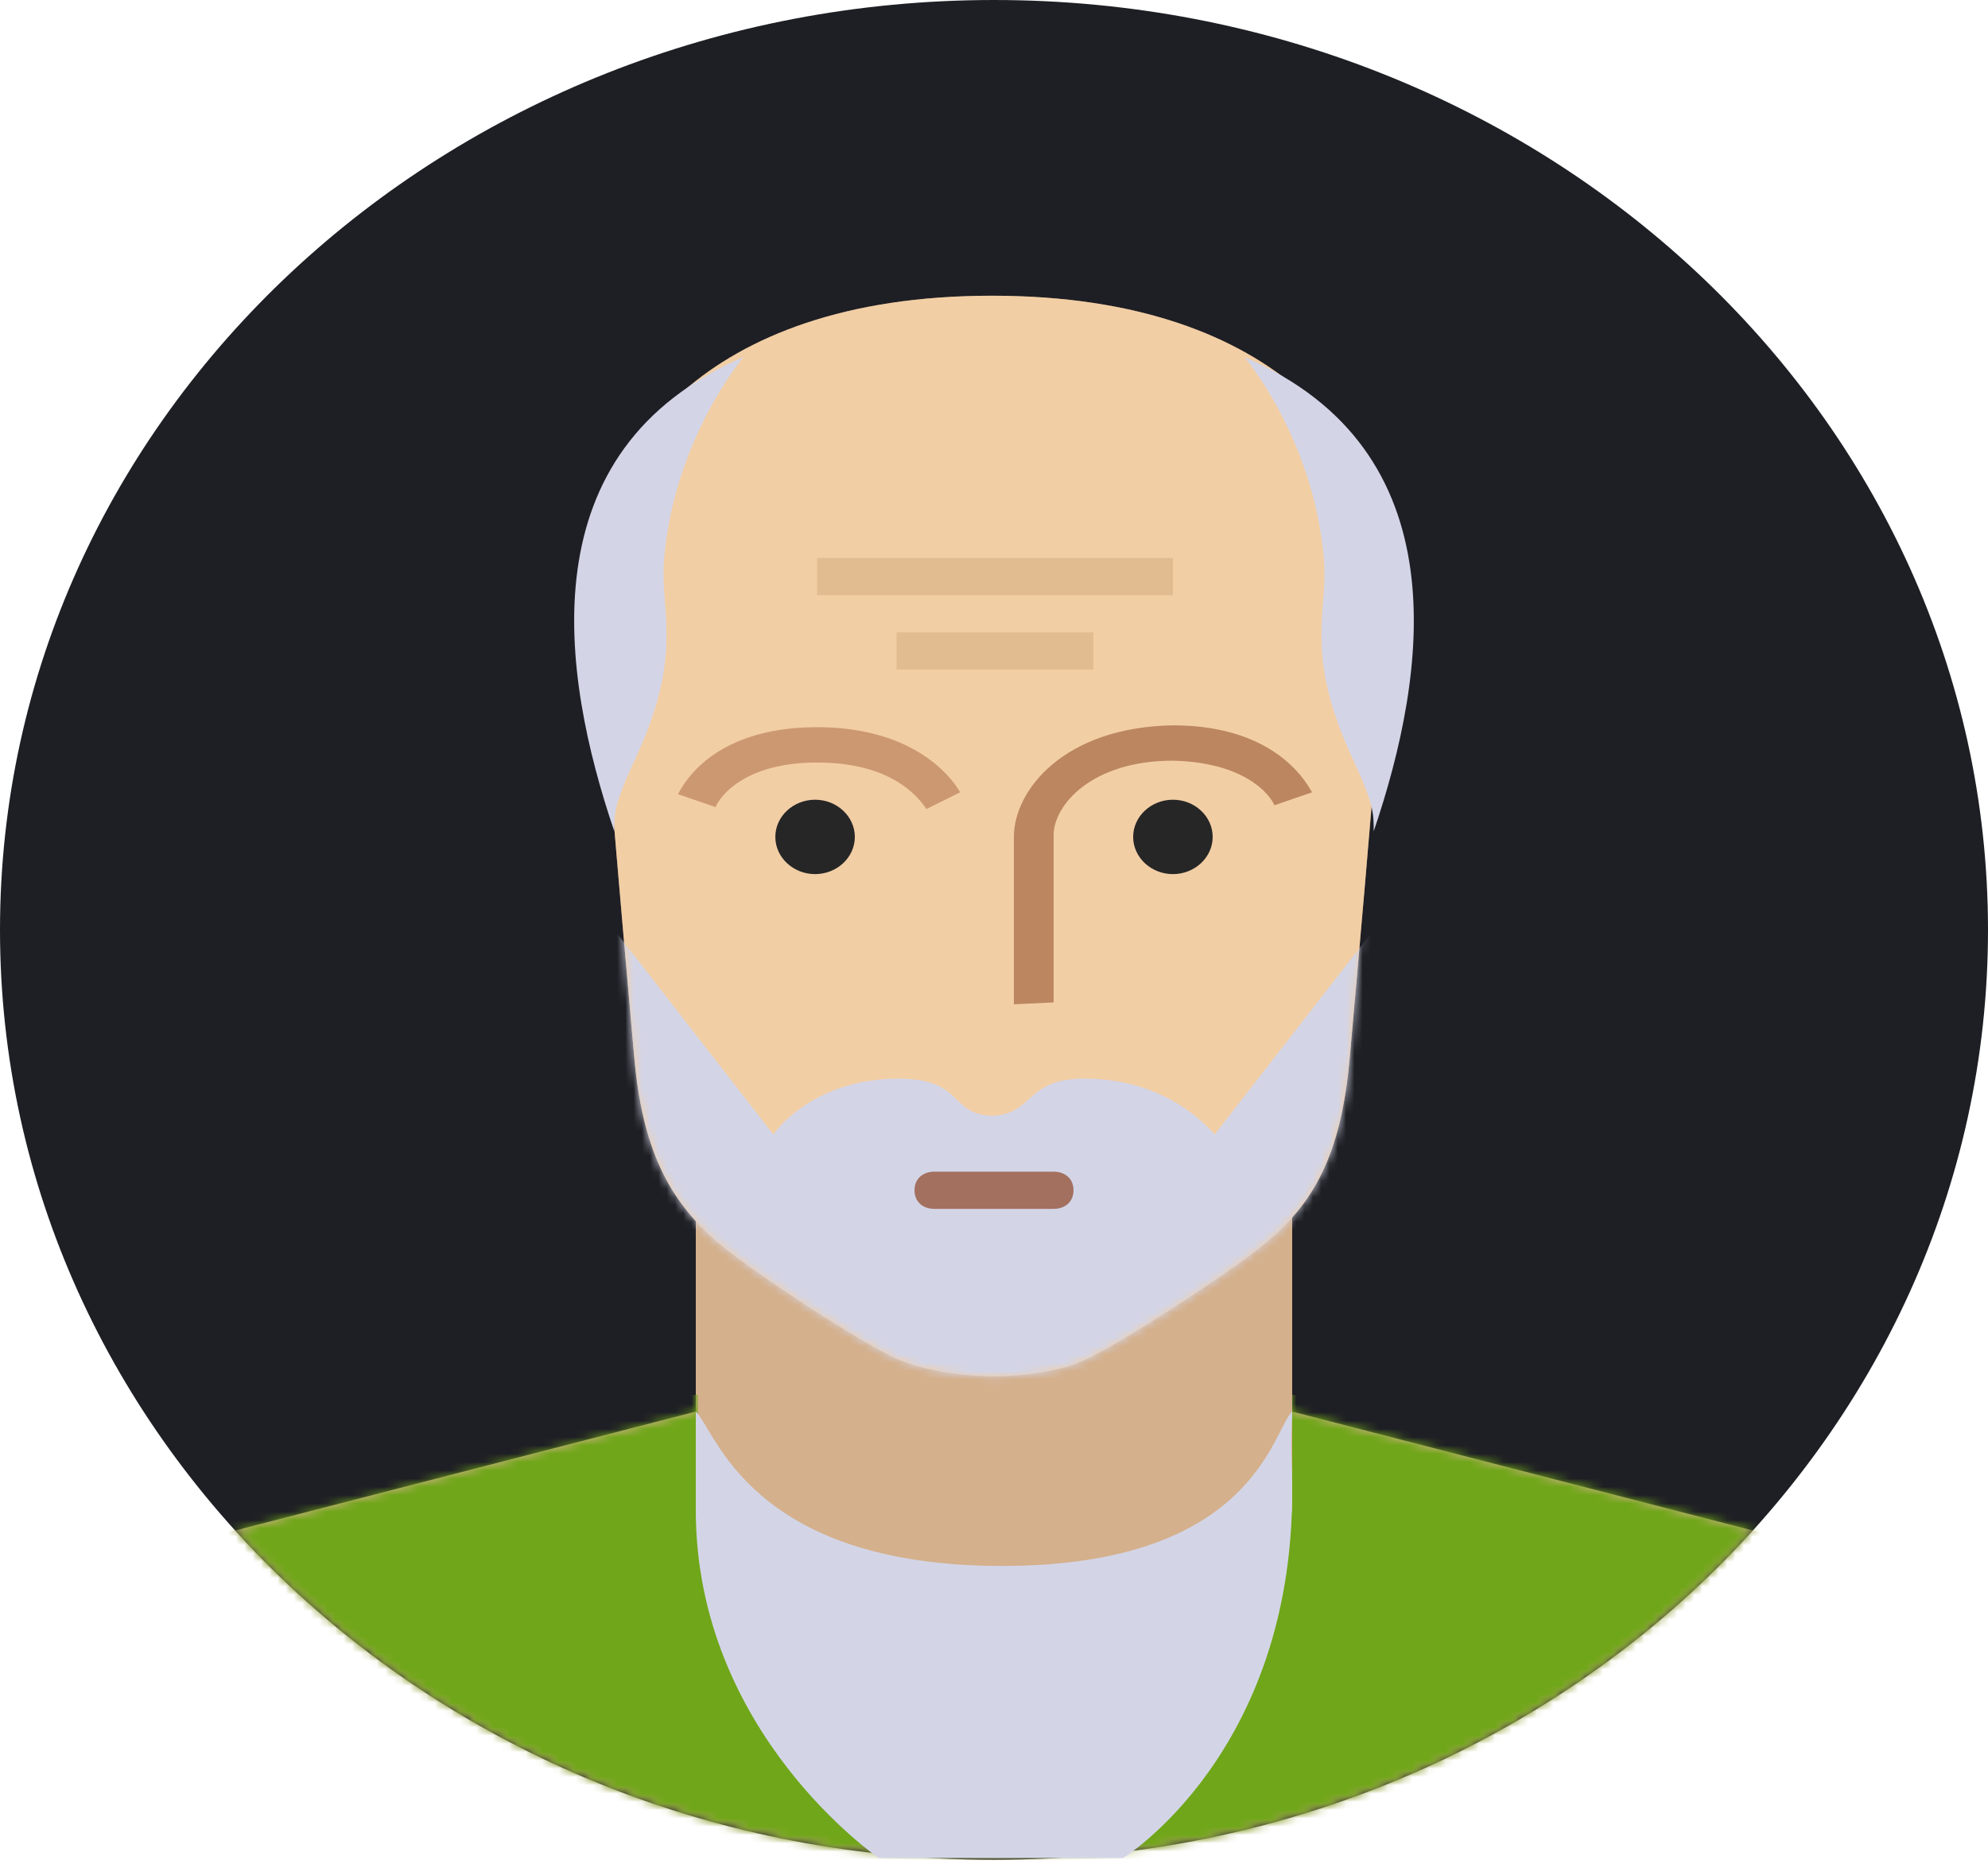 <svg width="240" height="225" viewBox="0 0 240 225" fill="none" xmlns="http://www.w3.org/2000/svg">
<path d="M120 224.517C186.274 224.517 240 174.257 240 112.258C240 50.26 186.274 0 120 0C53.726 0 0 50.26 0 112.258C0 174.257 53.726 224.517 120 224.517Z" fill="#1E1F24"/>
<mask id="mask0_42_121" style="mask-type:luminance" maskUnits="userSpaceOnUse" x="0" y="0" width="240" height="225">
<mask id="mask1_42_121" style="mask-type:luminance" maskUnits="userSpaceOnUse" x="0" y="0" width="240" height="225">
<path d="M120 224.517C186.274 224.517 240 174.257 240 112.258C240 50.26 186.274 0 120 0C53.726 0 0 50.26 0 112.258C0 174.257 53.726 224.517 120 224.517Z" fill="white"/>
</mask>
<g mask="url(#mask1_42_121)">
<path d="M120 224.517C186.274 224.517 240 174.257 240 112.258C240 50.26 186.274 0 120 0C53.726 0 0 50.26 0 112.258C0 174.257 53.726 224.517 120 224.517Z" fill="white"/>
</g>
</mask>
<g mask="url(#mask0_42_121)">
<path d="M156 170.409L222.96 187.697C230.64 190.166 236.64 195.555 240 202.515V224.517H0V202.515C3.12 195.555 9.36 190.166 17.04 187.697L84 170.409V136.956H156V170.409Z" fill="#D4B08C"/>
</g>
<mask id="mask2_42_121" style="mask-type:luminance" maskUnits="userSpaceOnUse" x="0" y="0" width="240" height="225">
<mask id="mask3_42_121" style="mask-type:luminance" maskUnits="userSpaceOnUse" x="0" y="0" width="240" height="225">
<path d="M120 224.517C186.274 224.517 240 174.257 240 112.258C240 50.26 186.274 0 120 0C53.726 0 0 50.26 0 112.258C0 174.257 53.726 224.517 120 224.517Z" fill="white"/>
</mask>
<g mask="url(#mask3_42_121)">
<path d="M120 224.517C186.274 224.517 240 174.257 240 112.258C240 50.26 186.274 0 120 0C53.726 0 0 50.26 0 112.258C0 174.257 53.726 224.517 120 224.517Z" fill="white"/>
</g>
</mask>
<g mask="url(#mask2_42_121)">
<mask id="mask4_42_121" style="mask-type:luminance" maskUnits="userSpaceOnUse" x="0" y="136" width="240" height="89">
<path d="M156 170.409L222.96 187.697C230.64 190.166 236.64 195.555 240 202.515V224.517H0V202.515C3.12 195.555 9.36 190.166 17.04 187.697L84 170.409V136.956H156V170.409Z" fill="white"/>
</mask>
<g mask="url(#mask4_42_121)">
<path d="M120.48 179.614H103.2L91.68 168.388H0V224.517H120.48H240.96V168.388H149.28L137.76 179.614H120.48Z" fill="#70A619"/>
</g>
</g>
<path d="M120 166.143C116.4 166.143 111.6 165.469 108.48 164.122C104.64 162.55 91.2 153.794 86.64 149.977C80.64 144.813 77.52 138.527 76.56 127.526C75.6 116.524 72 77.234 72 68.254C72 55.456 84.24 35.699 119.76 35.699C155.28 35.699 167.52 55.456 167.52 68.254C167.52 77.234 163.92 116.524 162.96 127.526C162 138.527 159.12 144.813 152.88 149.977C148.32 153.794 134.64 162.55 131.04 164.122C128.4 165.469 123.6 166.143 120 166.143Z" fill="#F2CEA5"/>
<mask id="mask5_42_121" style="mask-type:luminance" maskUnits="userSpaceOnUse" x="72" y="35" width="96" height="132">
<path d="M120 166.143C116.4 166.143 111.6 165.469 108.48 164.122C104.64 162.55 91.2 153.794 86.64 149.977C80.64 144.813 77.52 138.527 76.56 127.526C75.6 116.524 72 77.234 72 68.254C72 55.456 84.24 35.699 119.76 35.699C155.28 35.699 167.52 55.456 167.52 68.254C167.52 77.234 163.92 116.524 162.96 127.526C162 138.527 159.12 144.813 152.88 149.977C148.32 153.794 134.64 162.55 131.04 164.122C128.4 165.469 123.6 166.143 120 166.143Z" fill="white"/>
</mask>
<g mask="url(#mask5_42_121)">
<path d="M120 166.143C116.4 166.143 111.6 165.469 108.48 164.122C104.64 162.55 91.2 153.794 86.64 149.977C80.64 144.813 77.52 138.527 76.56 127.526C75.6 116.524 72 77.234 72 68.254C72 55.456 84.24 35.699 119.76 35.699C155.28 35.699 167.52 55.456 167.52 68.254C167.52 77.234 163.92 116.524 162.96 127.526C162 138.527 159.12 144.813 152.88 149.977C148.32 153.794 134.64 162.55 131.04 164.122C128.4 165.469 123.6 166.143 120 166.143Z" fill="#F2CEA5"/>
</g>
<mask id="mask6_42_121" style="mask-type:luminance" maskUnits="userSpaceOnUse" x="72" y="35" width="96" height="132">
<path d="M120 166.143C116.4 166.143 111.6 165.469 108.48 164.122C104.64 162.55 91.2 153.794 86.64 149.977C80.64 144.813 77.52 138.527 76.56 127.526C75.6 116.524 72 77.234 72 68.254C72 55.456 84.24 35.699 119.76 35.699C155.28 35.699 167.52 55.456 167.52 68.254C167.52 77.234 163.92 116.524 162.96 127.526C162 138.527 159.12 144.813 152.88 149.977C148.32 153.794 134.64 162.55 131.04 164.122C128.4 165.469 123.6 166.143 120 166.143Z" fill="white"/>
</mask>
<g mask="url(#mask6_42_121)">
<path d="M119.76 134.71C114.48 134.486 116.4 130.22 108.48 130.22C100.56 130.22 95.52 134.037 93.36 136.956L74.16 112.259V172.878H120H165.84V112.259L146.64 136.956C144.24 134.261 139.44 130.445 131.52 130.22C123.6 129.996 125.04 134.486 119.76 134.71ZM119.76 139.201C114 139.201 116.16 136.956 109.92 136.956C101.52 136.956 97.92 138.527 97.92 142.569C97.92 146.61 100.8 152.223 109.92 152.672C112.56 152.447 114 151.774 114.72 150.876C114.72 149.529 115.68 147.957 119.76 148.181C123.84 147.957 124.56 149.529 124.8 150.876C125.52 151.774 126.96 152.672 129.6 152.672C138.72 152.223 141.6 146.61 141.6 142.569C141.6 138.527 138 136.956 129.6 136.956C123.6 136.956 125.52 139.201 119.76 139.201Z" fill="#D3D5E7"/>
</g>
<mask id="mask7_42_121" style="mask-type:luminance" maskUnits="userSpaceOnUse" x="72" y="35" width="96" height="132">
<path d="M120 166.143C116.4 166.143 111.6 165.469 108.48 164.122C104.64 162.55 91.2 153.794 86.64 149.977C80.64 144.813 77.52 138.527 76.56 127.526C75.6 116.524 72 77.234 72 68.254C72 55.456 84.24 35.699 119.76 35.699C155.28 35.699 167.52 55.456 167.52 68.254C167.52 77.234 163.92 116.524 162.96 127.526C162 138.527 159.12 144.813 152.88 149.977C148.32 153.794 134.64 162.55 131.04 164.122C128.4 165.469 123.6 166.143 120 166.143Z" fill="white"/>
</mask>
<g mask="url(#mask7_42_121)">
<path d="M127.2 145.936H112.8C111.36 145.936 110.4 145.038 110.4 143.691C110.4 142.344 111.36 141.446 112.8 141.446H127.2C128.64 141.446 129.6 142.344 129.6 143.691C129.6 145.038 128.64 145.936 127.2 145.936Z" fill="#A3705F"/>
</g>
<mask id="mask8_42_121" style="mask-type:luminance" maskUnits="userSpaceOnUse" x="72" y="35" width="96" height="132">
<path d="M120 166.143C116.4 166.143 111.6 165.469 108.48 164.122C104.64 162.55 91.2 153.794 86.64 149.977C80.64 144.813 77.52 138.527 76.56 127.526C75.6 116.524 72 77.234 72 68.254C72 55.456 84.24 35.699 119.76 35.699C155.28 35.699 167.52 55.456 167.52 68.254C167.52 77.234 163.92 116.524 162.96 127.526C162 138.527 159.12 144.813 152.88 149.977C148.32 153.794 134.64 162.55 131.04 164.122C128.4 165.469 123.6 166.143 120 166.143Z" fill="white"/>
</mask>
<g mask="url(#mask8_42_121)">
<path d="M141.6 105.523C144.24 105.523 146.4 103.503 146.4 101.033C146.4 98.563 144.24 96.543 141.6 96.543C138.96 96.543 136.8 98.563 136.8 101.033C136.8 103.503 138.96 105.523 141.6 105.523ZM98.4 105.523C101.04 105.523 103.2 103.503 103.2 101.033C103.2 98.563 101.04 96.543 98.4 96.543C95.76 96.543 93.6 98.563 93.6 101.033C93.6 103.503 95.76 105.523 98.4 105.523Z" fill="#262626"/>
</g>
<mask id="mask9_42_121" style="mask-type:luminance" maskUnits="userSpaceOnUse" x="72" y="35" width="96" height="132">
<path d="M120 166.143C116.4 166.143 111.6 165.469 108.48 164.122C104.64 162.55 91.2 153.794 86.64 149.977C80.64 144.813 77.52 138.527 76.56 127.526C75.6 116.524 72 77.234 72 68.254C72 55.456 84.24 35.699 119.76 35.699C155.28 35.699 167.52 55.456 167.52 68.254C167.52 77.234 163.92 116.524 162.96 127.526C162 138.527 159.12 144.813 152.88 149.977C148.32 153.794 134.64 162.55 131.04 164.122C128.4 165.469 123.6 166.143 120 166.143Z" fill="white"/>
</mask>
<g mask="url(#mask9_42_121)">
<path d="M111.84 97.665C110.64 95.869 107.28 92.052 98.64 92.052C88.8 92.052 86.4 97.216 86.4 97.441L81.84 95.869C82.08 95.645 85.2 87.787 98.64 87.787C109.68 87.787 114.48 93.175 115.92 95.645L111.84 97.665Z" fill="#CC9872"/>
</g>
<mask id="mask10_42_121" style="mask-type:luminance" maskUnits="userSpaceOnUse" x="72" y="35" width="96" height="132">
<path d="M120 166.143C116.4 166.143 111.6 165.469 108.48 164.122C104.64 162.55 91.2 153.794 86.64 149.977C80.64 144.813 77.52 138.527 76.56 127.526C75.6 116.524 72 77.234 72 68.254C72 55.456 84.24 35.699 119.76 35.699C155.28 35.699 167.52 55.456 167.52 68.254C167.52 77.234 163.92 116.524 162.96 127.526C162 138.527 159.12 144.813 152.88 149.977C148.32 153.794 134.64 162.55 131.04 164.122C128.4 165.469 123.6 166.143 120 166.143Z" fill="white"/>
</mask>
<g mask="url(#mask10_42_121)">
<path d="M122.4 121.239C122.4 120.566 122.4 105.299 122.4 101.033C122.4 95.42 128.4 87.787 141.6 87.562C154.8 87.562 158.16 95.42 158.4 95.645L153.84 97.216C153.84 96.992 151.44 92.052 141.6 91.828C131.76 91.828 127.2 97.216 127.2 100.808C127.2 105.074 127.2 120.79 127.2 121.015L122.4 121.239Z" fill="#BB8660"/>
</g>
<path d="M84.24 167.041L88.32 160.754L119.28 174.001L150.72 162.999L156 167.939V182.532C156 182.532 130.08 206.331 120 206.556C109.92 206.556 84.24 180.736 84.24 180.736V167.041Z" fill="#D4B08C"/>
<path d="M156 170.408C155.76 175.796 156 175.796 156 180.062C156 211.719 135.6 224.292 135.6 224.292H131.28H120.72H110.4H106.08C106.08 224.292 84 209.25 84 182.307C84 177.817 84 172.429 84 170.408C86.4 172.653 90.48 189.043 120.96 189.043C151.44 189.043 153.6 172.653 156 170.408Z" fill="#D3D5E7"/>
<path d="M141.601 67.355H98.641V71.846H141.601V67.355Z" fill="#E1BC90"/>
<path d="M132 76.336H108.24V80.826H132V76.336Z" fill="#E1BC90"/>
<path d="M150.239 43.108C150.239 43.108 158.639 52.986 159.839 67.58C160.319 74.091 157.439 78.806 163.199 91.379C165.839 96.992 165.839 98.114 165.839 100.359C172.319 81.276 176.399 54.334 150.239 43.108ZM89.759 43.108C89.759 43.108 81.359 52.986 80.159 67.58C79.679 74.091 82.559 78.806 76.799 91.379C74.159 96.992 74.159 98.114 74.159 100.359C67.679 81.276 63.599 54.334 89.759 43.108Z" fill="#D3D5E7"/>
</svg>
